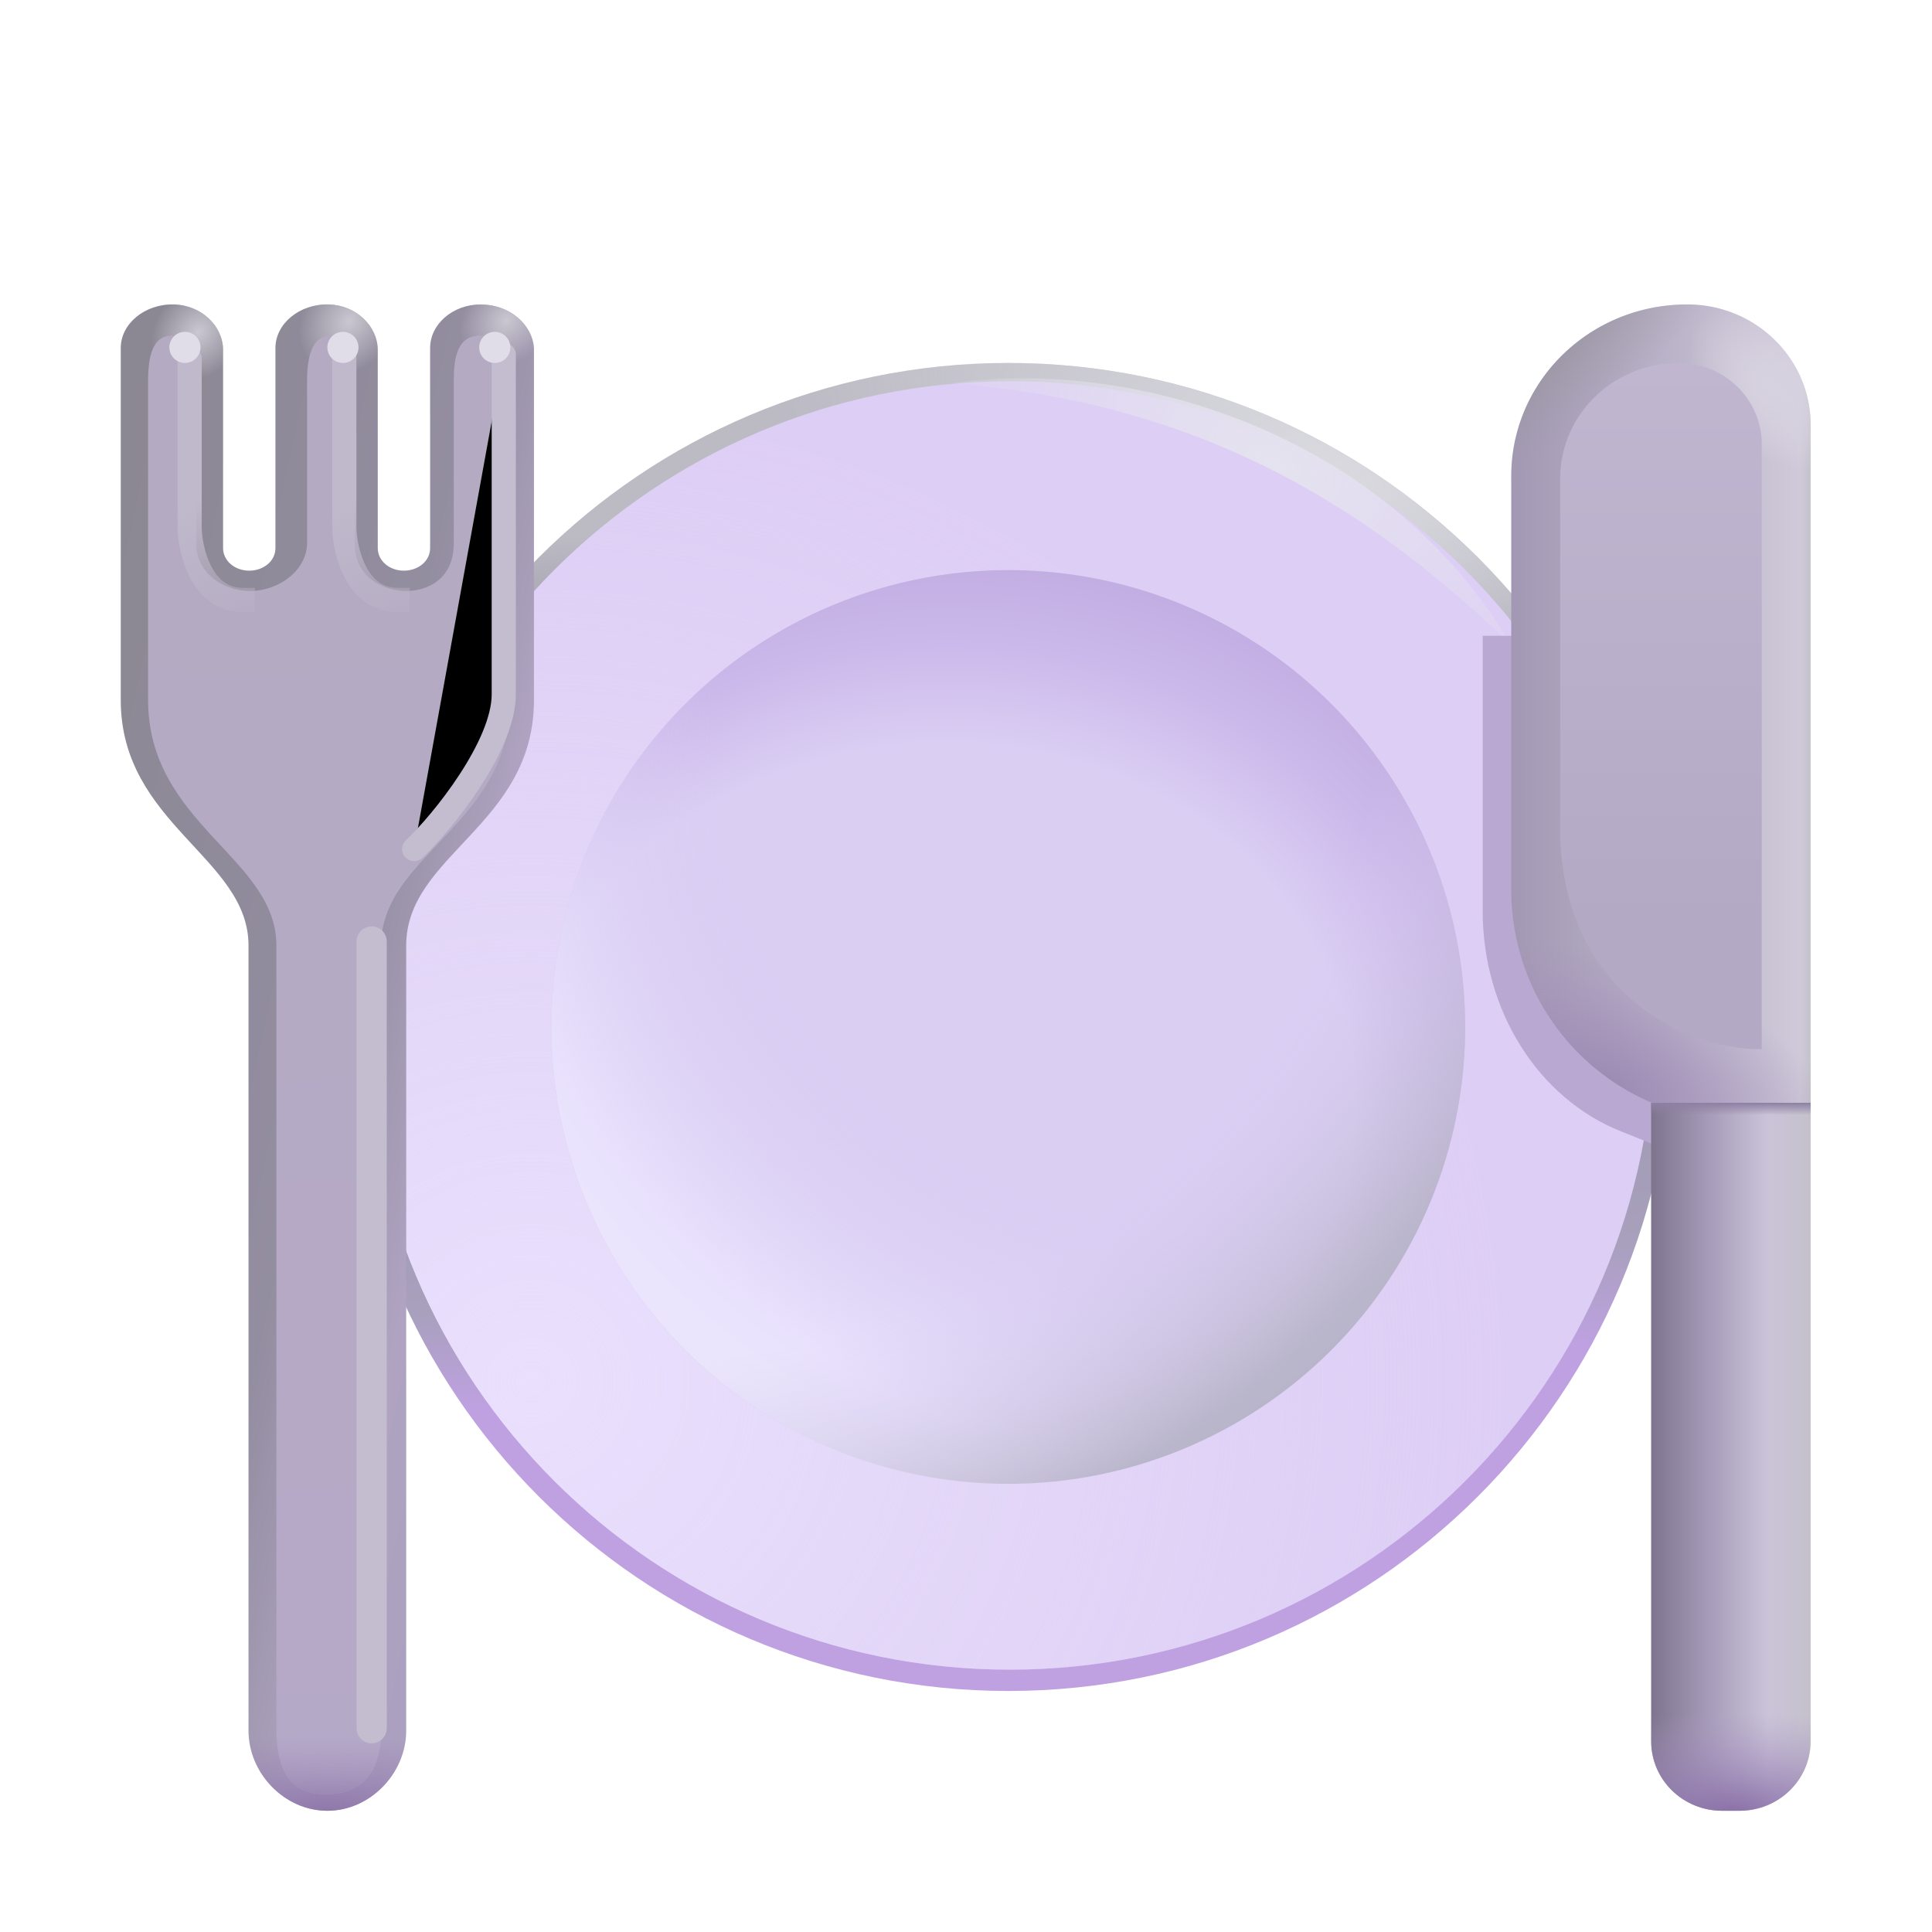 <svg width="100%" height="100%" viewBox="0 0 32 32" xmlns="http://www.w3.org/2000/svg"><path fill="url(#a)" d="M16.7 28.008c6.075 0 10.999-4.924 10.999-10.998S22.775 6.012 16.7 6.012 5.703 10.936 5.703 17.01s4.924 10.998 10.998 10.998"/><path fill="url(#b)" d="M16.7 28.008c6.075 0 10.999-4.924 10.999-10.998S22.775 6.012 16.7 6.012 5.703 10.936 5.703 17.01s4.924 10.998 10.998 10.998"/><g filter="url(#c)"><path fill="#DDCEF5" d="M16.726 27.655c5.893 0 10.67-4.777 10.67-10.67s-4.777-10.67-10.67-10.67-10.67 4.776-10.67 10.67c0 5.893 4.777 10.67 10.67 10.67"/><path fill="url(#d)" d="M16.726 27.655c5.893 0 10.67-4.777 10.67-10.67s-4.777-10.67-10.67-10.67-10.67 4.776-10.67 10.67c0 5.893 4.777 10.67 10.67 10.67"/></g><g filter="url(#e)"><path fill="url(#f)" d="M15.755 6.344c3.202-.437 7.271.946 9.264 4.326-2.577-2.476-5.315-4.002-9.264-4.326"/></g><path fill="#D8CBF0" d="M16.7 24.577a7.567 7.567 0 1 0 .001-15.134 7.567 7.567 0 0 0 0 15.134"/><path fill="url(#g)" d="M16.7 24.577a7.567 7.567 0 1 0 .001-15.134 7.567 7.567 0 0 0 0 15.134"/><path fill="url(#h)" d="M16.7 24.577a7.567 7.567 0 1 0 .001-15.134 7.567 7.567 0 0 0 0 15.134"/><path fill="url(#i)" d="M16.7 24.577a7.567 7.567 0 1 0 .001-15.134 7.567 7.567 0 0 0 0 15.134"/><g filter="url(#j)"><path fill="#B9A9D2" d="M28.906 10.531v9.032l-2.053-.822c-1.384-.551-2.295-2.01-2.295-3.653v-4.557z"/></g><path fill="url(#k)" d="M27.949 5.042c1.127 0 2.041.895 2.041 1.998v11.226h-2.63a3.83 3.83 0 0 1-2.329-3.553V7.91c-.012-1.58 1.29-2.868 2.918-2.868"/><path fill="url(#l)" d="M27.949 5.042c1.127 0 2.041.895 2.041 1.998v11.226h-2.63a3.83 3.83 0 0 1-2.329-3.553V7.91c-.012-1.58 1.29-2.868 2.918-2.868"/><path fill="url(#m)" d="M27.949 5.042c1.127 0 2.041.895 2.041 1.998v11.226h-2.63a3.83 3.83 0 0 1-2.329-3.553V7.91c-.012-1.58 1.29-2.868 2.918-2.868"/><path fill="url(#n)" d="M27.949 5.042c1.127 0 2.041.895 2.041 1.998v11.226h-2.63a3.83 3.83 0 0 1-2.329-3.553V7.91c-.012-1.58 1.29-2.868 2.918-2.868"/><g filter="url(#o)"><path fill="url(#p)" d="M27.806 6.012c.758 0 1.374.603 1.374 1.345V17.38c-1.374 0-3.339-1.052-3.339-3.665v-5.77c-.008-1.065.869-1.932 1.965-1.932"/></g><path fill="url(#q)" d="M27.348 18.266v10.573c0 .638.526 1.153 1.177 1.153h.288c.651 0 1.177-.515 1.177-1.153V18.266z"/><path fill="url(#r)" d="M27.348 18.266v10.573c0 .638.526 1.153 1.177 1.153h.288c.651 0 1.177-.515 1.177-1.153V18.266z"/><path fill="url(#s)" d="M27.348 18.266v10.573c0 .638.526 1.153 1.177 1.153h.288c.651 0 1.177-.515 1.177-1.153V18.266z"/><path fill="url(#t)" d="M7.965 5.042c-.47 0-.841.33-.841.723V9.08c0 .213-.198.372-.434.372-.247 0-.433-.17-.433-.372V5.797c0-.393-.359-.744-.817-.755-.482-.01-.878.32-.878.723V9.08c0 .213-.198.372-.433.372-.248 0-.434-.17-.434-.372V5.797c0-.393-.358-.744-.816-.755-.483-.01-.879.32-.879.723v5.829c0 2.055 2.116 2.612 2.116 4.065v13.005c0 .706.595 1.328 1.306 1.328.71 0 1.306-.622 1.306-1.328V15.66c0-1.505 2.116-1.994 2.116-4.065v-5.83c-.025-.392-.409-.722-.879-.722"/><path fill="url(#u)" d="M7.965 5.042c-.47 0-.841.33-.841.723V9.08c0 .213-.198.372-.434.372-.247 0-.433-.17-.433-.372V5.797c0-.393-.359-.744-.817-.755-.482-.01-.878.32-.878.723V9.08c0 .213-.198.372-.433.372-.248 0-.434-.17-.434-.372V5.797c0-.393-.358-.744-.816-.755-.483-.01-.879.32-.879.723v5.829c0 2.055 2.116 2.612 2.116 4.065v13.005c0 .706.595 1.328 1.306 1.328.71 0 1.306-.622 1.306-1.328V15.66c0-1.505 2.116-1.994 2.116-4.065v-5.83c-.025-.392-.409-.722-.879-.722"/><path fill="url(#v)" d="M7.965 5.042c-.47 0-.841.33-.841.723V9.08c0 .213-.198.372-.434.372-.247 0-.433-.17-.433-.372V5.797c0-.393-.359-.744-.817-.755-.482-.01-.878.32-.878.723V9.08c0 .213-.198.372-.433.372-.248 0-.434-.17-.434-.372V5.797c0-.393-.358-.744-.816-.755-.483-.01-.879.32-.879.723v5.829c0 2.055 2.116 2.612 2.116 4.065v13.005c0 .706.595 1.328 1.306 1.328.71 0 1.306-.622 1.306-1.328V15.66c0-1.505 2.116-1.994 2.116-4.065v-5.83c-.025-.392-.409-.722-.879-.722"/><path fill="url(#w)" d="M7.965 5.042c-.47 0-.841.33-.841.723V9.08c0 .213-.198.372-.434.372-.247 0-.433-.17-.433-.372V5.797c0-.393-.359-.744-.817-.755-.482-.01-.878.32-.878.723V9.08c0 .213-.198.372-.433.372-.248 0-.434-.17-.434-.372V5.797c0-.393-.358-.744-.816-.755-.483-.01-.879.32-.879.723v5.829c0 2.055 2.116 2.612 2.116 4.065v13.005c0 .706.595 1.328 1.306 1.328.71 0 1.306-.622 1.306-1.328V15.66c0-1.505 2.116-1.994 2.116-4.065v-5.83c-.025-.392-.409-.722-.879-.722"/><path fill="url(#x)" d="M7.965 5.042c-.47 0-.841.33-.841.723V9.08c0 .213-.198.372-.434.372-.247 0-.433-.17-.433-.372V5.797c0-.393-.359-.744-.817-.755-.482-.01-.878.32-.878.723V9.08c0 .213-.198.372-.433.372-.248 0-.434-.17-.434-.372V5.797c0-.393-.358-.744-.816-.755-.483-.01-.879.32-.879.723v5.829c0 2.055 2.116 2.612 2.116 4.065v13.005c0 .706.595 1.328 1.306 1.328.71 0 1.306-.622 1.306-1.328V15.66c0-1.505 2.116-1.994 2.116-4.065v-5.83c-.025-.392-.409-.722-.879-.722"/><g filter="url(#y)"><path fill="url(#z)" d="M7.96 5.558c-.388 0-.444.361-.444.755v2.681c0 .639-.485.795-.79.795-.304 0-.851-.172-.851-.795V6.313c0-.394-.055-.755-.383-.755s-.406.35-.406.754v2.682c0 .435-.445.795-.953.795-.375 0-.883-.25-.883-.795V6.313c0-.394-.07-.755-.398-.755-.329 0-.399.35-.399.755v5.281c0 2.055 2.125 2.612 2.125 4.065v12.958c0 .706.225 1.102.813 1.102.587 0 .922-.349.922-1.055V15.66c0-1.505 2.14-1.994 2.14-4.065v-2.6l-.078-2.682c-.02-.393-.025-.754-.414-.754"/><path fill="url(#A)" d="M7.96 5.558c-.388 0-.444.361-.444.755v2.681c0 .639-.485.795-.79.795-.304 0-.851-.172-.851-.795V6.313c0-.394-.055-.755-.383-.755s-.406.35-.406.754v2.682c0 .435-.445.795-.953.795-.375 0-.883-.25-.883-.795V6.313c0-.394-.07-.755-.398-.755-.329 0-.399.35-.399.755v5.281c0 2.055 2.125 2.612 2.125 4.065v12.958c0 .706.225 1.102.813 1.102.587 0 .922-.349.922-1.055V15.66c0-1.505 2.14-1.994 2.14-4.065v-2.6l-.078-2.682c-.02-.393-.025-.754-.414-.754"/></g><g filter="url(#B)"><path stroke="#C3BDCF" stroke-linecap="round" stroke-width=".5" d="M6.156 15.594v13.031"/></g><g filter="url(#C)"><path fill="url(#D)" d="M3.34 5.934a.2.2 0 0 0-.4 0zm.683 4.203h.2v-.4h-.2zM2.941 5.934v2.8h.4v-2.8zm0 2.8c0 .172.043.504.19.802.148.302.425.601.892.601v-.4c-.258 0-.423-.153-.534-.378-.113-.23-.148-.5-.148-.625z"/></g><g filter="url(#E)"><path fill="url(#F)" d="M5.903 5.934a.2.2 0 0 0-.4 0zm.683 4.203h.2v-.4h-.2zM5.503 5.934v2.8h.4v-2.8zm0 2.8c0 .172.043.504.19.802.149.302.425.601.893.601v-.4c-.259 0-.424-.153-.535-.378-.113-.23-.148-.5-.148-.625z"/></g><g filter="url(#G)"><path stroke="#C3BDCF" stroke-linecap="round" stroke-width=".4" d="M8.344 5.875V11.5c0 .86-1.016 2.125-1.485 2.563"/></g><g filter="url(#H)"><circle cx="3.063" cy="5.754" r=".258" fill="#E0DCE8"/></g><g filter="url(#I)"><circle cx="5.68" cy="5.754" r=".258" fill="#E0DCE8"/></g><g filter="url(#J)"><circle cx="8.195" cy="5.754" r=".258" fill="#E0DCE8"/></g><defs><radialGradient id="b" cx="0" cy="0" r="1" gradientTransform="rotate(115.805 8.543 10.852)scale(6.105 9.712)" gradientUnits="userSpaceOnUse"><stop stop-color="#DADAE0"/><stop offset="1" stop-color="#D7D6DE" stop-opacity="0"/></radialGradient><radialGradient id="d" cx="0" cy="0" r="1" gradientTransform="rotate(-42.333 33.864 .027)scale(16.148 16.148)" gradientUnits="userSpaceOnUse"><stop stop-color="#EAE0FD"/><stop offset="1" stop-color="#E7DDF9" stop-opacity="0"/></radialGradient><radialGradient id="f" cx="0" cy="0" r="1" gradientTransform="matrix(-1.494 3.287 -6.153 -2.797 21.11 7.66)" gradientUnits="userSpaceOnUse"><stop stop-color="#E5E3EF"/><stop offset="1" stop-color="#E5E3EF" stop-opacity="0"/></radialGradient><radialGradient id="g" cx="0" cy="0" r="1" gradientTransform="rotate(82.997 -2.707 17.958)scale(10.284 11.778)" gradientUnits="userSpaceOnUse"><stop offset=".596" stop-color="#DACEF3"/><stop offset=".754" stop-color="#CCB9EB"/><stop offset=".962" stop-color="#BCA7DC"/></radialGradient><radialGradient id="h" cx="0" cy="0" r="1" gradientTransform="rotate(142.239 8.261 9.354)scale(18.642 17.793)" gradientUnits="userSpaceOnUse"><stop offset=".477" stop-color="#DACEF3" stop-opacity="0"/><stop offset=".694" stop-color="#E9E2FD"/><stop offset=".816" stop-color="#EBE8FB"/><stop offset=".962" stop-color="#EAE7F9"/></radialGradient><radialGradient id="i" cx="0" cy="0" r="1" gradientTransform="matrix(9.966 14.859 -17.016 11.413 12.306 12.475)" gradientUnits="userSpaceOnUse"><stop offset=".537" stop-color="#DACEF3" stop-opacity="0"/><stop offset=".754" stop-color="#B9B5CA"/><stop offset=".962" stop-color="#B2AEC4"/></radialGradient><radialGradient id="l" cx="0" cy="0" r="1" gradientTransform="matrix(3.938 1.312 -.676 2.027 26.531 17.969)" gradientUnits="userSpaceOnUse"><stop stop-color="#9B89B3"/><stop offset="1" stop-color="#A28EBB" stop-opacity="0"/></radialGradient><radialGradient id="m" cx="0" cy="0" r="1" gradientTransform="rotate(47.386 6.38 31.765)scale(2.123 8.32)" gradientUnits="userSpaceOnUse"><stop stop-color="#94929A"/><stop offset=".799" stop-color="#A29EAB" stop-opacity="0"/></radialGradient><radialGradient id="n" cx="0" cy="0" r="1" gradientTransform="rotate(136.219 13.37 9.092)scale(1.039 1.624)" gradientUnits="userSpaceOnUse"><stop stop-color="#D7D2E0"/><stop offset="1" stop-color="#E1DEE8" stop-opacity="0"/></radialGradient><radialGradient id="r" cx="0" cy="0" r="1" gradientTransform="matrix(0 2.227 -6.548 0 28.669 29.992)" gradientUnits="userSpaceOnUse"><stop stop-color="#8B72A8"/><stop offset=".733" stop-color="#AE9AC8" stop-opacity="0"/></radialGradient><radialGradient id="u" cx="0" cy="0" r="1" gradientTransform="matrix(.531 .469 -.573 .649 3.281 5.5)" gradientUnits="userSpaceOnUse"><stop stop-color="#C9C7D0"/><stop offset="1" stop-color="#CDCAD5" stop-opacity="0"/></radialGradient><radialGradient id="v" cx="0" cy="0" r="1" gradientTransform="rotate(39.207 -4.59 10.78)scale(.766 .936)" gradientUnits="userSpaceOnUse"><stop stop-color="#C9C7D0"/><stop offset="1" stop-color="#CDCAD5" stop-opacity="0"/></radialGradient><radialGradient id="w" cx="0" cy="0" r="1" gradientTransform="matrix(.453 .516 -.63 .553 8.39 5.313)" gradientUnits="userSpaceOnUse"><stop stop-color="#C9C7D0"/><stop offset="1" stop-color="#CDCAD5" stop-opacity="0"/></radialGradient><radialGradient id="x" cx="0" cy="0" r="1" gradientTransform="matrix(0 1.258 -4.109 0 5.422 29.992)" gradientUnits="userSpaceOnUse"><stop stop-color="#8F78AB"/><stop offset="1" stop-color="#9883B3" stop-opacity="0"/></radialGradient><radialGradient id="A" cx="0" cy="0" r="1" gradientTransform="matrix(0 1.25 -9.422 0 5.453 30)" gradientUnits="userSpaceOnUse"><stop stop-color="#8F78AB"/><stop offset="1" stop-color="#A493BC" stop-opacity="0"/></radialGradient><filter id="c" width="22.341" height="22.341" x="5.556" y="5.814" color-interpolation-filters="sRGB" filterUnits="userSpaceOnUse"><feFlood flood-opacity="0" result="BackgroundImageFix"/><feBlend in="SourceGraphic" in2="BackgroundImageFix" result="shape"/><feGaussianBlur result="effect1_foregroundBlur_18_30937" stdDeviation=".25"/></filter><filter id="e" width="9.865" height="5.004" x="15.454" y="5.966" color-interpolation-filters="sRGB" filterUnits="userSpaceOnUse"><feFlood flood-opacity="0" result="BackgroundImageFix"/><feBlend in="SourceGraphic" in2="BackgroundImageFix" result="shape"/><feGaussianBlur result="effect1_foregroundBlur_18_30937" stdDeviation=".15"/></filter><filter id="j" width="6.348" height="11.031" x="23.558" y="9.531" color-interpolation-filters="sRGB" filterUnits="userSpaceOnUse"><feFlood flood-opacity="0" result="BackgroundImageFix"/><feBlend in="SourceGraphic" in2="BackgroundImageFix" result="shape"/><feGaussianBlur result="effect1_foregroundBlur_18_30937" stdDeviation=".5"/></filter><filter id="o" width="4.339" height="12.367" x="25.341" y="5.512" color-interpolation-filters="sRGB" filterUnits="userSpaceOnUse"><feFlood flood-opacity="0" result="BackgroundImageFix"/><feBlend in="SourceGraphic" in2="BackgroundImageFix" result="shape"/><feGaussianBlur result="effect1_foregroundBlur_18_30937" stdDeviation=".25"/></filter><filter id="y" width="7.5" height="25.66" x="1.703" y="4.808" color-interpolation-filters="sRGB" filterUnits="userSpaceOnUse"><feFlood flood-opacity="0" result="BackgroundImageFix"/><feBlend in="SourceGraphic" in2="BackgroundImageFix" result="shape"/><feGaussianBlur result="effect1_foregroundBlur_18_30937" stdDeviation=".375"/></filter><filter id="B" width="1.5" height="14.531" x="5.406" y="14.844" color-interpolation-filters="sRGB" filterUnits="userSpaceOnUse"><feFlood flood-opacity="0" result="BackgroundImageFix"/><feBlend in="SourceGraphic" in2="BackgroundImageFix" result="shape"/><feGaussianBlur result="effect1_foregroundBlur_18_30937" stdDeviation=".25"/></filter><filter id="C" width="1.783" height="4.904" x="2.691" y="5.484" color-interpolation-filters="sRGB" filterUnits="userSpaceOnUse"><feFlood flood-opacity="0" result="BackgroundImageFix"/><feBlend in="SourceGraphic" in2="BackgroundImageFix" result="shape"/><feGaussianBlur result="effect1_foregroundBlur_18_30937" stdDeviation=".125"/></filter><filter id="E" width="1.783" height="4.904" x="5.253" y="5.484" color-interpolation-filters="sRGB" filterUnits="userSpaceOnUse"><feFlood flood-opacity="0" result="BackgroundImageFix"/><feBlend in="SourceGraphic" in2="BackgroundImageFix" result="shape"/><feGaussianBlur result="effect1_foregroundBlur_18_30937" stdDeviation=".125"/></filter><filter id="G" width="2.884" height="9.587" x="6.159" y="5.175" color-interpolation-filters="sRGB" filterUnits="userSpaceOnUse"><feFlood flood-opacity="0" result="BackgroundImageFix"/><feBlend in="SourceGraphic" in2="BackgroundImageFix" result="shape"/><feGaussianBlur result="effect1_foregroundBlur_18_30937" stdDeviation=".25"/></filter><filter id="H" width="1.516" height="1.516" x="2.305" y="4.997" color-interpolation-filters="sRGB" filterUnits="userSpaceOnUse"><feFlood flood-opacity="0" result="BackgroundImageFix"/><feBlend in="SourceGraphic" in2="BackgroundImageFix" result="shape"/><feGaussianBlur result="effect1_foregroundBlur_18_30937" stdDeviation=".25"/></filter><filter id="I" width="1.516" height="1.516" x="4.922" y="4.997" color-interpolation-filters="sRGB" filterUnits="userSpaceOnUse"><feFlood flood-opacity="0" result="BackgroundImageFix"/><feBlend in="SourceGraphic" in2="BackgroundImageFix" result="shape"/><feGaussianBlur result="effect1_foregroundBlur_18_30937" stdDeviation=".25"/></filter><filter id="J" width="1.516" height="1.516" x="7.438" y="4.997" color-interpolation-filters="sRGB" filterUnits="userSpaceOnUse"><feFlood flood-opacity="0" result="BackgroundImageFix"/><feBlend in="SourceGraphic" in2="BackgroundImageFix" result="shape"/><feGaussianBlur result="effect1_foregroundBlur_18_30937" stdDeviation=".25"/></filter><linearGradient id="a" x1="15.447" x2="16.701" y1="6.012" y2="28.008" gradientUnits="userSpaceOnUse"><stop offset=".115" stop-color="#BCBBC4"/><stop offset=".228" stop-color="#8F8D9B"/><stop offset=".689" stop-color="#A8A0BC"/><stop offset=".766" stop-color="#BFA1E2"/></linearGradient><linearGradient id="k" x1="29.99" x2="25.031" y1="12.063" y2="12.063" gradientUnits="userSpaceOnUse"><stop stop-color="#C4C2CB"/><stop offset=".036" stop-color="#CFC9D9"/><stop offset=".515" stop-color="#B9B1C7"/><stop offset="1" stop-color="#A398B4"/></linearGradient><linearGradient id="p" x1="27.511" x2="27.511" y1="6.012" y2="17.379" gradientUnits="userSpaceOnUse"><stop stop-color="#C1B6D0"/><stop offset=".818" stop-color="#B4A9C5"/></linearGradient><linearGradient id="q" x1="27.348" x2="29.99" y1="24.688" y2="24.688" gradientUnits="userSpaceOnUse"><stop stop-color="#7E748E"/><stop offset=".359" stop-color="#A69BB8"/><stop offset=".734" stop-color="#CBC4D9"/><stop offset="1" stop-color="#C4C1CC"/></linearGradient><linearGradient id="s" x1="28.669" x2="28.669" y1="18.266" y2="18.469" gradientUnits="userSpaceOnUse"><stop stop-color="#8E80A3"/><stop offset="1" stop-color="#8D80A2" stop-opacity="0"/></linearGradient><linearGradient id="t" x1="2" x2="10.75" y1="8" y2="9.938" gradientUnits="userSpaceOnUse"><stop stop-color="#8B8893"/><stop offset=".59" stop-color="#938DA0"/><stop offset=".839" stop-color="#AFA3C1"/><stop offset="1" stop-color="#ACA0C0"/></linearGradient><linearGradient id="z" x1="4.438" x2="5.453" y1="6.063" y2="29.719" gradientUnits="userSpaceOnUse"><stop offset=".143" stop-color="#B4AAC2"/><stop offset="1" stop-color="#B5A9C8"/></linearGradient><linearGradient id="D" x1="3.344" x2="4.938" y1="6.219" y2="10.594" gradientUnits="userSpaceOnUse"><stop offset=".412" stop-color="#C0B9CC"/><stop offset="1" stop-color="#C0B9CC" stop-opacity="0"/></linearGradient><linearGradient id="F" x1="5.906" x2="7.5" y1="6.219" y2="10.594" gradientUnits="userSpaceOnUse"><stop offset=".412" stop-color="#C0B9CC"/><stop offset="1" stop-color="#C0B9CC" stop-opacity="0"/></linearGradient></defs></svg>